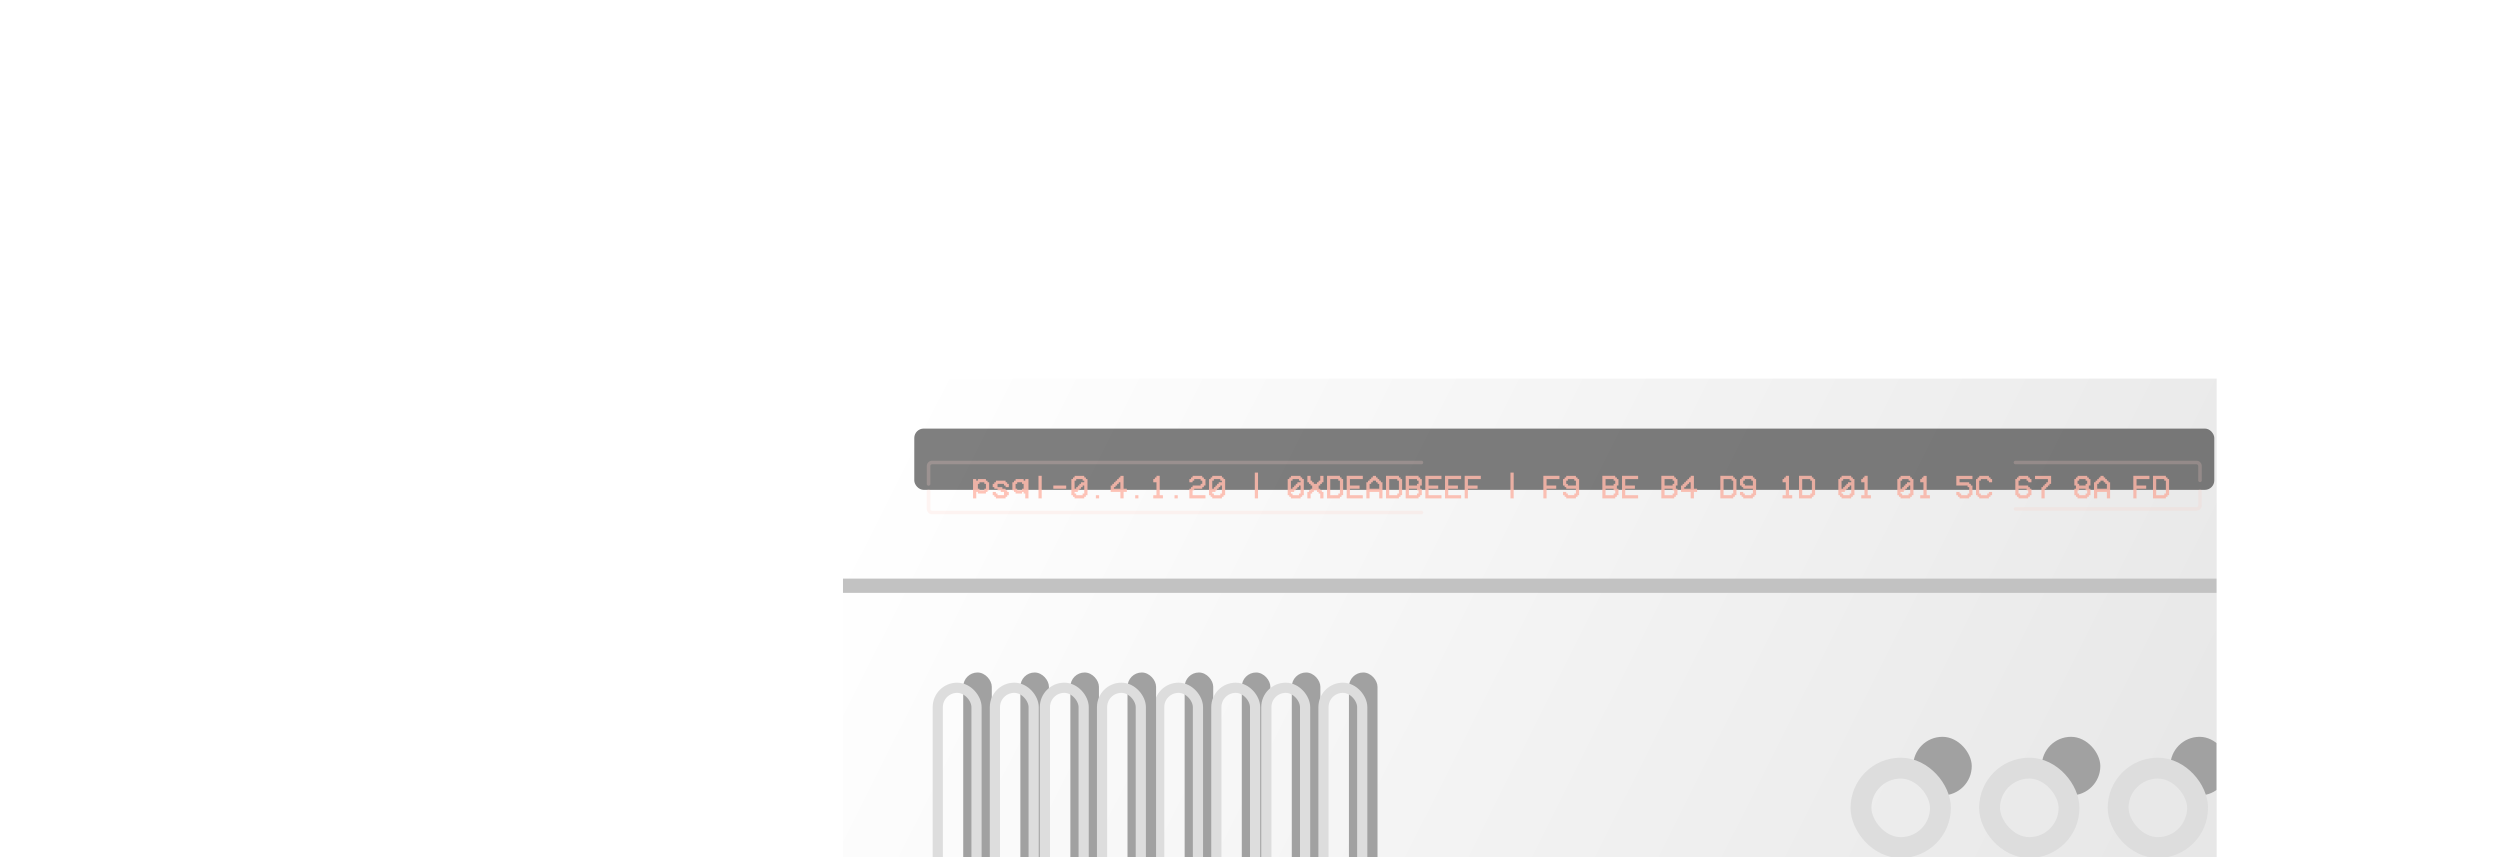 <svg height="100%" width="350" viewBox="0 0 270 120" fill="none" xmlns="http://www.w3.org/2000/svg"><g filter="url(#b)" clip-path="url(#a)"><g clip-path="url(#c)"><rect x="78" y="28" width="261.016" height="136.531" rx="4" fill="url(#d)"/><g filter="url(#e)"><path d="M78 55h260" stroke="#C2C2C2" stroke-width="2" stroke-linecap="round"/></g><g filter="url(#f)"><rect x="92" y="72" width="4" height="33" rx="2" fill="#A1A1A1"/></g><rect x="91.287" y="71.287" width="5.426" height="34.425" rx="2.713" stroke="#DDD" stroke-width="1.426"/><g filter="url(#g)"><rect x="123" y="72" width="4" height="33" rx="2" fill="#A1A1A1"/></g><rect x="122.287" y="71.287" width="5.426" height="34.425" rx="2.713" stroke="#DDD" stroke-width="1.426"/><g filter="url(#h)"><rect x="100" y="72" width="4" height="33" rx="2" fill="#A1A1A1"/></g><rect x="99.287" y="71.287" width="5.426" height="34.425" rx="2.713" stroke="#DDD" stroke-width="1.426"/><g filter="url(#i)"><rect x="131" y="72" width="4" height="33" rx="2" fill="#A1A1A1"/></g><rect x="130.287" y="71.287" width="5.426" height="34.425" rx="2.713" stroke="#DDD" stroke-width="1.426"/><g filter="url(#j)"><rect x="107" y="72" width="4" height="33" rx="2" fill="#A1A1A1"/></g><rect x="106.287" y="71.287" width="5.426" height="34.425" rx="2.713" stroke="#DDD" stroke-width="1.426"/><g filter="url(#k)"><rect x="138" y="72" width="4" height="33" rx="2" fill="#A1A1A1"/></g><rect x="137.287" y="71.287" width="5.426" height="34.425" rx="2.713" stroke="#DDD" stroke-width="1.426"/><g filter="url(#l)"><rect x="115" y="72" width="4" height="33" rx="2" fill="#A1A1A1"/></g><rect x="114.287" y="71.287" width="5.426" height="34.425" rx="2.713" stroke="#DDD" stroke-width="1.426"/><g filter="url(#m)"><rect x="146" y="72" width="4" height="33" rx="2" fill="#A1A1A1"/></g><rect x="145.287" y="71.287" width="5.426" height="34.425" rx="2.713" stroke="#DDD" stroke-width="1.426"/><g filter="url(#n)"><rect x="258" y="84" width="8.2" height="8.2" rx="4.1" fill="#A1A1A1"/></g><rect x="256.539" y="82.539" width="11.122" height="11.122" rx="5.561" stroke="#DDD" stroke-width="2.922"/><g filter="url(#o)"><rect x="240" y="84" width="8.2" height="8.2" rx="4.1" fill="#A1A1A1"/></g><rect x="238.539" y="82.539" width="11.122" height="11.122" rx="5.561" stroke="#DDD" stroke-width="2.922"/><g filter="url(#p)"><rect x="222" y="84" width="8.2" height="8.2" rx="4.1" fill="#A1A1A1"/></g><rect x="220.539" y="82.539" width="11.122" height="11.122" rx="5.561" stroke="#DDD" stroke-width="2.922"/><g filter="url(#q)"><circle cx="289.616" cy="87.297" r="6" fill="#D7D4D4"/><circle cx="289.616" cy="87.297" r="5.5" stroke="#fff" stroke-opacity=".65"/></g><g opacity=".6" filter="url(#r)"><g filter="url(#s)"><rect x="88" y="37" width="182" height="8.58" rx="1.32" fill="#292929"/></g><path d="M98.03 40.744h-.225v-.225h-.677v.225h-.226v.677h.226v.226h.677v-.226h.225v-.677Zm-1.353 1.128v.902h-.451v-2.707h.45v.226h.226v-.226h1.128v.226h.226v.226h.225v1.128h-.225v.225h-.226v.226h-1.128v-.226h-.225Zm2.527.451h-.225v-.45h.451v.225h.226v.225h.902v-.45h-.451v-.226h-.451v-.226h-.452v-.226h-.225v-.45h.225v-.226h.226v-.226h1.354v.226h.225v.225h.226v.451h-.451v-.225h-.226v-.226h-.902v.451h.676v.226h.452v.226h.225v.225h.226v.451h-.226v.226h-.225v.225H99.43v-.225h-.226v-.226Zm2.979-1.579v.677h.226v.226h.677v-.226h.225v-.677h-.225v-.225h-.677v.225h-.226Zm1.354-.451v-.226h.451v2.707h-.451v-.676h-.226v-.226h-.225v.226h-.903v-.226h-.225v-.225h-.226v-1.128h.226v-.226h.225v-.226h1.128v.226h.226Zm2.302-.677v3.158h-.451v-3.158h.451Zm3.43 1.354v.45h-1.805v-.45h1.805Zm1.4.45v-.225h.225v-.225h.226v-.226h.225v-.225h.451v-.226h-.225v-.226h-.902v.226h-.226v1.128h.226Zm-.226.452v.226h.226v.225h.902v-.225h.225V40.97h-.225v.225h-.226v.226h-.225v.226h-.226v.225h-.451Zm0-2.03v-.226h1.353v.226h.226v.225h.226v2.256h-.226v.226h-.226v.225h-1.353v-.225h-.226v-.226h-.225v-2.256h.225v-.225h.226Zm3.43 2.481v.451h-.451v-.45h.451Zm2.979-2.481v-.226h.451v1.805h.451v.451h-.451v.902h-.451v-.902h-1.354v-.902h.226v-.226h.225v-.225h.226v-.226h.226v-.226h.225v-.225h.226Zm0 1.579v-.902h-.226v.225h-.225v.226h-.226v.225h-.226v.226h.903Zm2.527.902v.451h-.451v-.45h.451Zm2.979 0h.451v.451h-1.353v-.45h.451v-1.805h-.451v-.452h.225v-.225h.226v-.226h.451v2.707Zm2.528 0v.451h-.451v-.45h.451Zm2.076 0h1.805v.451h-2.256v-1.353h.226v-.226h.225v-.225h1.128v-.226h.226v-.451h-.226v-.226h-.902v.226h-.226v.226h-.451v-.452h.226v-.225h.225v-.226h1.354v.226h.225v.225h.226v.903h-.226v.225h-.225v.226h-1.128v.226h-.226v.676Zm2.979-.902v-.226h.226v-.225h.225v-.226h.226v-.225h.451v-.226h-.226v-.226h-.902v.226h-.225v1.128h.225Zm-.225.451v.226h.225v.225h.902v-.225h.226V40.97h-.226v.225h-.225v.226h-.226v.226h-.225v.225h-.451Zm0-2.03v-.226h1.353v.226h.226v.225h.225v2.256h-.225v.226h-.226v.225h-1.353v-.225h-.226v-.226h-.226v-2.256h.226v-.225h.226Zm6.408-.677v3.61h-.451v-3.61h.451Zm4.83 2.256v-.226h.226v-.225h.225v-.226h.226v-.225h.451v-.226h-.226v-.226h-.902v.226h-.226v1.128h.226Zm-.226.451v.226h.226v.225h.902v-.225h.226V40.97h-.226v.225h-.225v.226h-.226v.226h-.225v.225h-.452Zm0-2.03v-.226h1.354v.226h.226v.225h.225v2.256h-.225v.226h-.226v.225h-1.354v-.225h-.225v-.226h-.226v-2.256h.226v-.225h.225Zm2.754 2.256v.676h-.451v-.902h.225v-.225h.226v-.226h.225v-.451h-.225v-.226h-.226v-.225h-.225v-.903h.451v.677h.225v.226h.226v.225h.451v-.225h.226v-.226h.225v-.677h.451v.903h-.225v.225h-.226v.226h-.225v.45h.225v.227h.226v.225h.225v.902h-.451v-.676h-.225v-.226h-.226v-.225h-.451v.225h-.226v.226h-.225Zm2.753-2.03v2.255h1.128v-.225h.225v-1.805h-.225v-.226h-1.128Zm-.451 2.706v-3.158h1.804v.226h.226v.225h.226v2.256h-.226v.226h-.226v.225h-1.804Zm5.009-3.158v.451h-1.805v.903h1.354v.45h-1.354v.903h1.805v.451h-2.256v-3.158h2.256Zm.948 1.805h1.354v-.677h-.226v-.225h-.225v-.226h-.451v.226h-.226v.225h-.226v.677Zm0 1.353h-.451V40.52h.226v-.226h.225v-.226h.226v-.225h.226v-.226h.451v.226h.225v.225h.226v.226h.225v.226h.226v2.255h-.451v-.902h-1.354v.902Zm2.754-2.707v2.256h1.128v-.225h.225v-1.805h-.225v-.226h-1.128Zm-.452 2.707v-3.158h1.805v.226h.226v.225h.225v2.256h-.225v.226h-.226v.225h-1.805Zm3.205-1.804h1.128v-.226h.225v-.451h-.225v-.226h-1.128v.903Zm-.451 1.804v-3.158h1.804v.226h.226v.225h.226v.903h-.226v.45h.226v.903h-.226v.226h-.226v.225h-1.804Zm.451-.45h1.128v-.226h.225v-.451h-.225v-.226h-1.128v.902Zm4.558-2.708v.451h-1.805v.903h1.354v.45h-1.354v.903h1.805v.451h-2.256v-3.158h2.256Zm2.753 0v.451h-1.805v.903h1.354v.45h-1.354v.903h1.805v.451h-2.256v-3.158h2.256Zm2.753 0v.451h-1.804v.903h1.353v.45h-1.353v1.354h-.452v-3.158h2.256Zm4.604-.451v3.61h-.451v-3.61h.451Zm6.409.451v.451h-1.805v.903h1.354v.45h-1.354v1.354h-.451v-3.158h2.256Zm.723 2.707h-.225v-.45h.451v.225h.225v.225h.903v-.225h.225v-.677h-1.353v-.226h-.226v-.225h-.225v-.903h.225v-.225h.226v-.226h1.353v.226h.226v.225h.225v2.256h-.225v.226h-.226v.225h-1.353v-.225h-.226v-.226Zm1.579-1.353v-.677h-.225v-.226h-.903v.226h-.225v.453h.225v.224h1.128Zm4.153 0h1.128v-.226h.226v-.451h-.226v-.226h-1.128v.903Zm-.451 1.804v-3.158h1.805v.226h.225v.225h.226v.903h-.226v.45h.226v.903h-.226v.226h-.225v.225h-1.805Zm.451-.45h1.128v-.226h.226v-.451h-.226v-.226h-1.128v.902Zm4.558-2.708v.451h-1.805v.903h1.354v.45h-1.354v.903h1.805v.451h-2.256v-3.158h2.256Zm3.702 1.354h1.128v-.226h.225v-.451h-.225v-.226h-1.128v.903Zm-.451 1.804v-3.158h1.804v.226h.226v.225h.226v.903h-.226v.45h.226v.903h-.226v.226h-.226v.225h-1.804Zm.451-.45h1.128v-.226h.225v-.451h-.225v-.226h-1.128v.902Zm3.655-2.482v-.226h.452v1.805h.451v.451h-.451v.902h-.452v-.902h-1.353v-.902h.226v-.226h.225v-.225h.226v-.226h.225v-.226h.226v-.225h.225Zm0 1.579v-.902h-.225v.225h-.226v.226h-.225v.225h-.226v.226h.902Zm4.605-1.354v2.256h1.127v-.225h.226v-1.805h-.226v-.226H201.3Zm-.452 2.707v-3.158h1.805v.226h.226v.225h.225v2.256h-.225v.226h-.226v.225h-1.805Zm2.979-.45h-.225v-.452h.451v.226h.225v.225h.903v-.225h.225v-.677h-1.353v-.226h-.226v-.225h-.225v-.903h.225v-.225h.226v-.226h1.353v.226h.226v.225h.225v2.256h-.225v.226h-.226v.225h-1.353v-.225h-.226v-.226Zm1.579-1.354v-.677h-.225v-.226h-.903v.226h-.225v.453h.225v.224h1.128Zm5.056 1.353h.451v.451h-1.354v-.45h.451v-1.805h-.451v-.452h.226v-.225h.225v-.226h.452v2.707Zm1.85-2.256v2.256h1.128v-.225h.226v-1.805h-.226v-.226h-1.128Zm-.451 2.707v-3.158h1.805v.226h.226v.225h.225v2.256h-.225v.226h-.226v.225h-1.805Zm6.184-1.353v-.226h.225v-.225h.226v-.226h.225v-.225h.451v-.226h-.225v-.226h-.902v.226h-.226v1.128h.226Zm-.226.451v.226h.226v.225h.902v-.225h.225V40.97h-.225v.225h-.226v.226h-.225v.226h-.226v.225h-.451Zm0-2.03v-.226h1.353v.226h.226v.225h.226v2.256h-.226v.226h-.226v.225h-1.353v-.225h-.226v-.226h-.225v-2.256h.225v-.225h.226Zm3.656 2.481h.451v.451h-1.354v-.45h.451v-1.805h-.451v-.452h.226v-.225h.225v-.226h.452v2.707Zm4.829-.902v-.226h.226v-.225h.225v-.226h.226v-.225h.451v-.226h-.225v-.226h-.903v.226h-.225v1.128h.225Zm-.225.451v.226h.225v.225h.903v-.225h.225V40.97h-.225v.225h-.226v.226h-.226v.226h-.225v.225h-.451Zm0-2.03v-.226h1.353v.226h.226v.225h.225v2.256h-.225v.226h-.226v.225h-1.353v-.225h-.226v-.226h-.226v-2.256h.226v-.225h.226Zm3.655 2.481h.451v.451h-1.353v-.45h.451v-1.805h-.451v-.452h.225v-.225h.226v-.226h.451v2.707Zm4.153-2.707h2.256v.451h-1.805v.452h1.354v.225h.225v.226h.226v1.353h-.226v.226h-.225v.225h-1.354v-.225h-.225v-.226h-.226v-.45h.451v.225h.226v.225h.902v-.225h.226v-.903h-.226v-.225h-1.579v-1.354Zm3.43 2.707h.902v-.225h.226v-.226h.451v.451h-.225v.226h-.226v.225h-1.353v-.225h-.226v-.226h-.226v-2.256h.226v-.225h.226v-.226h1.353v.226h.226v.225h.225v.452h-.451v-.226h-.226v-.226h-.902v.226h-.225v1.805h.225v.225Zm6.635.226v.225h-1.354v-.225h-.226v-.226h-.225v-2.256h.225v-.225h.226v-.226h1.354v.226h.225v.225h.226v.452h-.451v-.226h-.226v-.226h-.902v.226h-.226v.677h1.354v.225h.225v.226h.226v.902h-.226v.226h-.225Zm-1.128-.226h.902v-.225h.226v-.451h-.226v-.226h-1.128v.677h.226v.225Zm3.881-2.256H244.9v-.45h2.256v1.127h-.226v.226h-.225v.225h-.226v.226h-.225v1.353h-.452v-1.579h.226v-.225h.226v-.226h.225v-.225h.226v-.452Zm4.378 2.256h.903v-.225h.225v-.451h-.225v-.226h-.903v.226h-.225v.45h.225v.226Zm1.128.226v.225h-1.353v-.225h-.226v-.226h-.225v-.902h.225v-.451h-.225v-.903h.225v-.225h.226v-.226h1.353v.226h.226v.225h.225v.903h-.225v.45h.225v.903h-.225v.226h-.226Zm-.225-2.482h-.903v.226h-.225v.451h.225v.226h.903v-.226h.225v-.451h-.225v-.226Zm1.625 1.354h1.353v-.677h-.225v-.225h-.226v-.226h-.451v.226h-.225v.225h-.226v.677Zm0 1.353h-.451V40.52h.225v-.226h.226v-.226h.226v-.225h.225v-.226h.451v.226h.226v.225h.225v.226h.226v.226h.226v2.255h-.452v-.902h-1.353v.902Zm7.311-3.158v.451h-1.805v.903h1.354v.45h-1.354v1.354h-.451v-3.158h2.256Zm.949.451v2.256h1.128v-.225h.225v-1.805h-.225v-.226h-1.128Zm-.452 2.707v-3.158h1.805v.226h.226v.225h.225v2.256h-.225v.226h-.226v.225h-1.805Z" fill="#FF8E78" fill-opacity=".87"/><path d="M90 40.75v-2.5a.5.5 0 0 1 .5-.5H159M268 40.25v-2a.5.5 0 0 0-.5-.5h-25.339M90 41.75v2.5a.5.5 0 0 0 .5.5H159M268 41.75v2a.5.5 0 0 1-.5.5h-25.339" stroke="#FFBAAC" stroke-opacity=".23" stroke-width=".5" stroke-linecap="round"/></g></g></g><defs><filter id="b" x="40" y="15" width="337.016" height="212.531" filterUnits="userSpaceOnUse" color-interpolation-filters="sRGB"><feFlood flood-opacity="0" result="BackgroundImageFix"/><feColorMatrix in="SourceAlpha" values="0 0 0 0 0 0 0 0 0 0 0 0 0 0 0 0 0 0 127 0" result="hardAlpha"/><feMorphology radius="12" in="SourceAlpha" result="effect1_dropShadow_1171_39659"/><feOffset dy="25"/><feGaussianBlur stdDeviation="25"/><feColorMatrix values="0 0 0 0 0 0 0 0 0 0 0 0 0 0 0 0 0 0 0.25 0"/><feBlend in2="BackgroundImageFix" result="effect1_dropShadow_1171_39659"/><feBlend in="SourceGraphic" in2="effect1_dropShadow_1171_39659" result="shape"/></filter><filter id="e" x="77" y="54" width="262" height="4" filterUnits="userSpaceOnUse" color-interpolation-filters="sRGB"><feFlood flood-opacity="0" result="BackgroundImageFix"/><feColorMatrix in="SourceAlpha" values="0 0 0 0 0 0 0 0 0 0 0 0 0 0 0 0 0 0 127 0" result="hardAlpha"/><feOffset dy="2"/><feComposite in2="hardAlpha" operator="out"/><feColorMatrix values="0 0 0 0 0.867 0 0 0 0 0.867 0 0 0 0 0.867 0 0 0 1 0"/><feBlend in2="BackgroundImageFix" result="effect1_dropShadow_1171_39659"/><feBlend in="SourceGraphic" in2="effect1_dropShadow_1171_39659" result="shape"/></filter><filter id="f" x="90.575" y="70.574" width="6.851" height="35.852" filterUnits="userSpaceOnUse" color-interpolation-filters="sRGB"><feFlood flood-opacity="0" result="BackgroundImageFix"/><feBlend in="SourceGraphic" in2="BackgroundImageFix" result="shape"/><feColorMatrix in="SourceAlpha" values="0 0 0 0 0 0 0 0 0 0 0 0 0 0 0 0 0 0 127 0" result="hardAlpha"/><feMorphology radius="1.426" operator="dilate" in="SourceAlpha" result="effect1_innerShadow_1171_39659"/><feOffset dx="2.851" dy="-2.851"/><feComposite in2="hardAlpha" operator="arithmetic" k2="-1" k3="1"/><feColorMatrix values="0 0 0 0 0 0 0 0 0 0 0 0 0 0 0 0 0 0 0.21 0"/><feBlend in2="shape" result="effect1_innerShadow_1171_39659"/></filter><filter id="g" x="121.574" y="70.574" width="6.851" height="35.852" filterUnits="userSpaceOnUse" color-interpolation-filters="sRGB"><feFlood flood-opacity="0" result="BackgroundImageFix"/><feBlend in="SourceGraphic" in2="BackgroundImageFix" result="shape"/><feColorMatrix in="SourceAlpha" values="0 0 0 0 0 0 0 0 0 0 0 0 0 0 0 0 0 0 127 0" result="hardAlpha"/><feMorphology radius="1.426" operator="dilate" in="SourceAlpha" result="effect1_innerShadow_1171_39659"/><feOffset dx="2.851" dy="-2.851"/><feComposite in2="hardAlpha" operator="arithmetic" k2="-1" k3="1"/><feColorMatrix values="0 0 0 0 0 0 0 0 0 0 0 0 0 0 0 0 0 0 0.21 0"/><feBlend in2="shape" result="effect1_innerShadow_1171_39659"/></filter><filter id="h" x="98.575" y="70.574" width="6.851" height="35.852" filterUnits="userSpaceOnUse" color-interpolation-filters="sRGB"><feFlood flood-opacity="0" result="BackgroundImageFix"/><feBlend in="SourceGraphic" in2="BackgroundImageFix" result="shape"/><feColorMatrix in="SourceAlpha" values="0 0 0 0 0 0 0 0 0 0 0 0 0 0 0 0 0 0 127 0" result="hardAlpha"/><feMorphology radius="1.426" operator="dilate" in="SourceAlpha" result="effect1_innerShadow_1171_39659"/><feOffset dx="2.851" dy="-2.851"/><feComposite in2="hardAlpha" operator="arithmetic" k2="-1" k3="1"/><feColorMatrix values="0 0 0 0 0 0 0 0 0 0 0 0 0 0 0 0 0 0 0.21 0"/><feBlend in2="shape" result="effect1_innerShadow_1171_39659"/></filter><filter id="i" x="129.574" y="70.574" width="6.851" height="35.852" filterUnits="userSpaceOnUse" color-interpolation-filters="sRGB"><feFlood flood-opacity="0" result="BackgroundImageFix"/><feBlend in="SourceGraphic" in2="BackgroundImageFix" result="shape"/><feColorMatrix in="SourceAlpha" values="0 0 0 0 0 0 0 0 0 0 0 0 0 0 0 0 0 0 127 0" result="hardAlpha"/><feMorphology radius="1.426" operator="dilate" in="SourceAlpha" result="effect1_innerShadow_1171_39659"/><feOffset dx="2.851" dy="-2.851"/><feComposite in2="hardAlpha" operator="arithmetic" k2="-1" k3="1"/><feColorMatrix values="0 0 0 0 0 0 0 0 0 0 0 0 0 0 0 0 0 0 0.21 0"/><feBlend in2="shape" result="effect1_innerShadow_1171_39659"/></filter><filter id="j" x="105.574" y="70.574" width="6.851" height="35.852" filterUnits="userSpaceOnUse" color-interpolation-filters="sRGB"><feFlood flood-opacity="0" result="BackgroundImageFix"/><feBlend in="SourceGraphic" in2="BackgroundImageFix" result="shape"/><feColorMatrix in="SourceAlpha" values="0 0 0 0 0 0 0 0 0 0 0 0 0 0 0 0 0 0 127 0" result="hardAlpha"/><feMorphology radius="1.426" operator="dilate" in="SourceAlpha" result="effect1_innerShadow_1171_39659"/><feOffset dx="2.851" dy="-2.851"/><feComposite in2="hardAlpha" operator="arithmetic" k2="-1" k3="1"/><feColorMatrix values="0 0 0 0 0 0 0 0 0 0 0 0 0 0 0 0 0 0 0.21 0"/><feBlend in2="shape" result="effect1_innerShadow_1171_39659"/></filter><filter id="k" x="136.574" y="70.574" width="6.851" height="35.852" filterUnits="userSpaceOnUse" color-interpolation-filters="sRGB"><feFlood flood-opacity="0" result="BackgroundImageFix"/><feBlend in="SourceGraphic" in2="BackgroundImageFix" result="shape"/><feColorMatrix in="SourceAlpha" values="0 0 0 0 0 0 0 0 0 0 0 0 0 0 0 0 0 0 127 0" result="hardAlpha"/><feMorphology radius="1.426" operator="dilate" in="SourceAlpha" result="effect1_innerShadow_1171_39659"/><feOffset dx="2.851" dy="-2.851"/><feComposite in2="hardAlpha" operator="arithmetic" k2="-1" k3="1"/><feColorMatrix values="0 0 0 0 0 0 0 0 0 0 0 0 0 0 0 0 0 0 0.21 0"/><feBlend in2="shape" result="effect1_innerShadow_1171_39659"/></filter><filter id="l" x="113.574" y="70.574" width="6.851" height="35.852" filterUnits="userSpaceOnUse" color-interpolation-filters="sRGB"><feFlood flood-opacity="0" result="BackgroundImageFix"/><feBlend in="SourceGraphic" in2="BackgroundImageFix" result="shape"/><feColorMatrix in="SourceAlpha" values="0 0 0 0 0 0 0 0 0 0 0 0 0 0 0 0 0 0 127 0" result="hardAlpha"/><feMorphology radius="1.426" operator="dilate" in="SourceAlpha" result="effect1_innerShadow_1171_39659"/><feOffset dx="2.851" dy="-2.851"/><feComposite in2="hardAlpha" operator="arithmetic" k2="-1" k3="1"/><feColorMatrix values="0 0 0 0 0 0 0 0 0 0 0 0 0 0 0 0 0 0 0.21 0"/><feBlend in2="shape" result="effect1_innerShadow_1171_39659"/></filter><filter id="m" x="144.574" y="70.574" width="6.851" height="35.852" filterUnits="userSpaceOnUse" color-interpolation-filters="sRGB"><feFlood flood-opacity="0" result="BackgroundImageFix"/><feBlend in="SourceGraphic" in2="BackgroundImageFix" result="shape"/><feColorMatrix in="SourceAlpha" values="0 0 0 0 0 0 0 0 0 0 0 0 0 0 0 0 0 0 127 0" result="hardAlpha"/><feMorphology radius="1.426" operator="dilate" in="SourceAlpha" result="effect1_innerShadow_1171_39659"/><feOffset dx="2.851" dy="-2.851"/><feComposite in2="hardAlpha" operator="arithmetic" k2="-1" k3="1"/><feColorMatrix values="0 0 0 0 0 0 0 0 0 0 0 0 0 0 0 0 0 0 0.21 0"/><feBlend in2="shape" result="effect1_innerShadow_1171_39659"/></filter><filter id="n" x="255.078" y="81.078" width="14.045" height="14.045" filterUnits="userSpaceOnUse" color-interpolation-filters="sRGB"><feFlood flood-opacity="0" result="BackgroundImageFix"/><feBlend in="SourceGraphic" in2="BackgroundImageFix" result="shape"/><feColorMatrix in="SourceAlpha" values="0 0 0 0 0 0 0 0 0 0 0 0 0 0 0 0 0 0 127 0" result="hardAlpha"/><feMorphology radius="2.922" operator="dilate" in="SourceAlpha" result="effect1_innerShadow_1171_39659"/><feOffset dx="5.845" dy="-5.845"/><feComposite in2="hardAlpha" operator="arithmetic" k2="-1" k3="1"/><feColorMatrix values="0 0 0 0 0 0 0 0 0 0 0 0 0 0 0 0 0 0 0.21 0"/><feBlend in2="shape" result="effect1_innerShadow_1171_39659"/></filter><filter id="o" x="237.078" y="81.078" width="14.045" height="14.045" filterUnits="userSpaceOnUse" color-interpolation-filters="sRGB"><feFlood flood-opacity="0" result="BackgroundImageFix"/><feBlend in="SourceGraphic" in2="BackgroundImageFix" result="shape"/><feColorMatrix in="SourceAlpha" values="0 0 0 0 0 0 0 0 0 0 0 0 0 0 0 0 0 0 127 0" result="hardAlpha"/><feMorphology radius="2.922" operator="dilate" in="SourceAlpha" result="effect1_innerShadow_1171_39659"/><feOffset dx="5.845" dy="-5.845"/><feComposite in2="hardAlpha" operator="arithmetic" k2="-1" k3="1"/><feColorMatrix values="0 0 0 0 0 0 0 0 0 0 0 0 0 0 0 0 0 0 0.21 0"/><feBlend in2="shape" result="effect1_innerShadow_1171_39659"/></filter><filter id="p" x="219.078" y="81.078" width="14.045" height="14.045" filterUnits="userSpaceOnUse" color-interpolation-filters="sRGB"><feFlood flood-opacity="0" result="BackgroundImageFix"/><feBlend in="SourceGraphic" in2="BackgroundImageFix" result="shape"/><feColorMatrix in="SourceAlpha" values="0 0 0 0 0 0 0 0 0 0 0 0 0 0 0 0 0 0 127 0" result="hardAlpha"/><feMorphology radius="2.922" operator="dilate" in="SourceAlpha" result="effect1_innerShadow_1171_39659"/><feOffset dx="5.845" dy="-5.845"/><feComposite in2="hardAlpha" operator="arithmetic" k2="-1" k3="1"/><feColorMatrix values="0 0 0 0 0 0 0 0 0 0 0 0 0 0 0 0 0 0 0.21 0"/><feBlend in2="shape" result="effect1_innerShadow_1171_39659"/></filter><filter id="q" x="265.616" y="78.297" width="48" height="48" filterUnits="userSpaceOnUse" color-interpolation-filters="sRGB"><feFlood flood-opacity="0" result="BackgroundImageFix"/><feColorMatrix in="SourceAlpha" values="0 0 0 0 0 0 0 0 0 0 0 0 0 0 0 0 0 0 127 0" result="hardAlpha"/><feMorphology radius="4.5" in="SourceAlpha" result="effect1_dropShadow_1171_39659"/><feOffset dy="15"/><feGaussianBlur stdDeviation="11.25"/><feColorMatrix values="0 0 0 0 0 0 0 0 0 0 0 0 0 0 0 0 0 0 0.1 0"/><feBlend in2="BackgroundImageFix" result="effect1_dropShadow_1171_39659"/><feBlend in="SourceGraphic" in2="effect1_dropShadow_1171_39659" result="shape"/></filter><filter id="r" x="85" y="35" width="188" height="14.58" filterUnits="userSpaceOnUse" color-interpolation-filters="sRGB"><feFlood flood-opacity="0" result="BackgroundImageFix"/><feColorMatrix in="SourceAlpha" values="0 0 0 0 0 0 0 0 0 0 0 0 0 0 0 0 0 0 127 0" result="hardAlpha"/><feOffset dy="1"/><feGaussianBlur stdDeviation="1"/><feColorMatrix values="0 0 0 0 0 0 0 0 0 0 0 0 0 0 0 0 0 0 0.06 0"/><feBlend in2="BackgroundImageFix" result="effect1_dropShadow_1171_39659"/><feColorMatrix in="SourceAlpha" values="0 0 0 0 0 0 0 0 0 0 0 0 0 0 0 0 0 0 127 0" result="hardAlpha"/><feOffset dy="1"/><feGaussianBlur stdDeviation="1.5"/><feColorMatrix values="0 0 0 0 0 0 0 0 0 0 0 0 0 0 0 0 0 0 0.1 0"/><feBlend in2="effect1_dropShadow_1171_39659" result="effect2_dropShadow_1171_39659"/><feBlend in="SourceGraphic" in2="effect2_dropShadow_1171_39659" result="shape"/></filter><filter id="s" x="88" y="37" width="182" height="8.58" filterUnits="userSpaceOnUse" color-interpolation-filters="sRGB"><feFlood flood-opacity="0" result="BackgroundImageFix"/><feBlend in="SourceGraphic" in2="BackgroundImageFix" result="shape"/><feColorMatrix in="SourceAlpha" values="0 0 0 0 0 0 0 0 0 0 0 0 0 0 0 0 0 0 127 0" result="hardAlpha"/><feOffset dy="-4"/><feComposite in2="hardAlpha" operator="arithmetic" k2="-1" k3="1"/><feColorMatrix values="0 0 0 0 1 0 0 0 0 0.162 0 0 0 0 0 0 0 0 0.12 0"/><feBlend in2="shape" result="effect1_innerShadow_1171_39659"/></filter><clipPath id="a"><path fill="#fff" d="M0 0h270.333v116H0z"/></clipPath><clipPath id="c"><rect x="78" y="28" width="261.016" height="136.531" rx="4" fill="#fff"/></clipPath><linearGradient id="d" x1="88.5" y1="28" x2="385.5" y2="177.5" gradientUnits="userSpaceOnUse"><stop stop-color="#fff"/><stop offset="1" stop-color="#D5D5D5"/></linearGradient></defs></svg>
